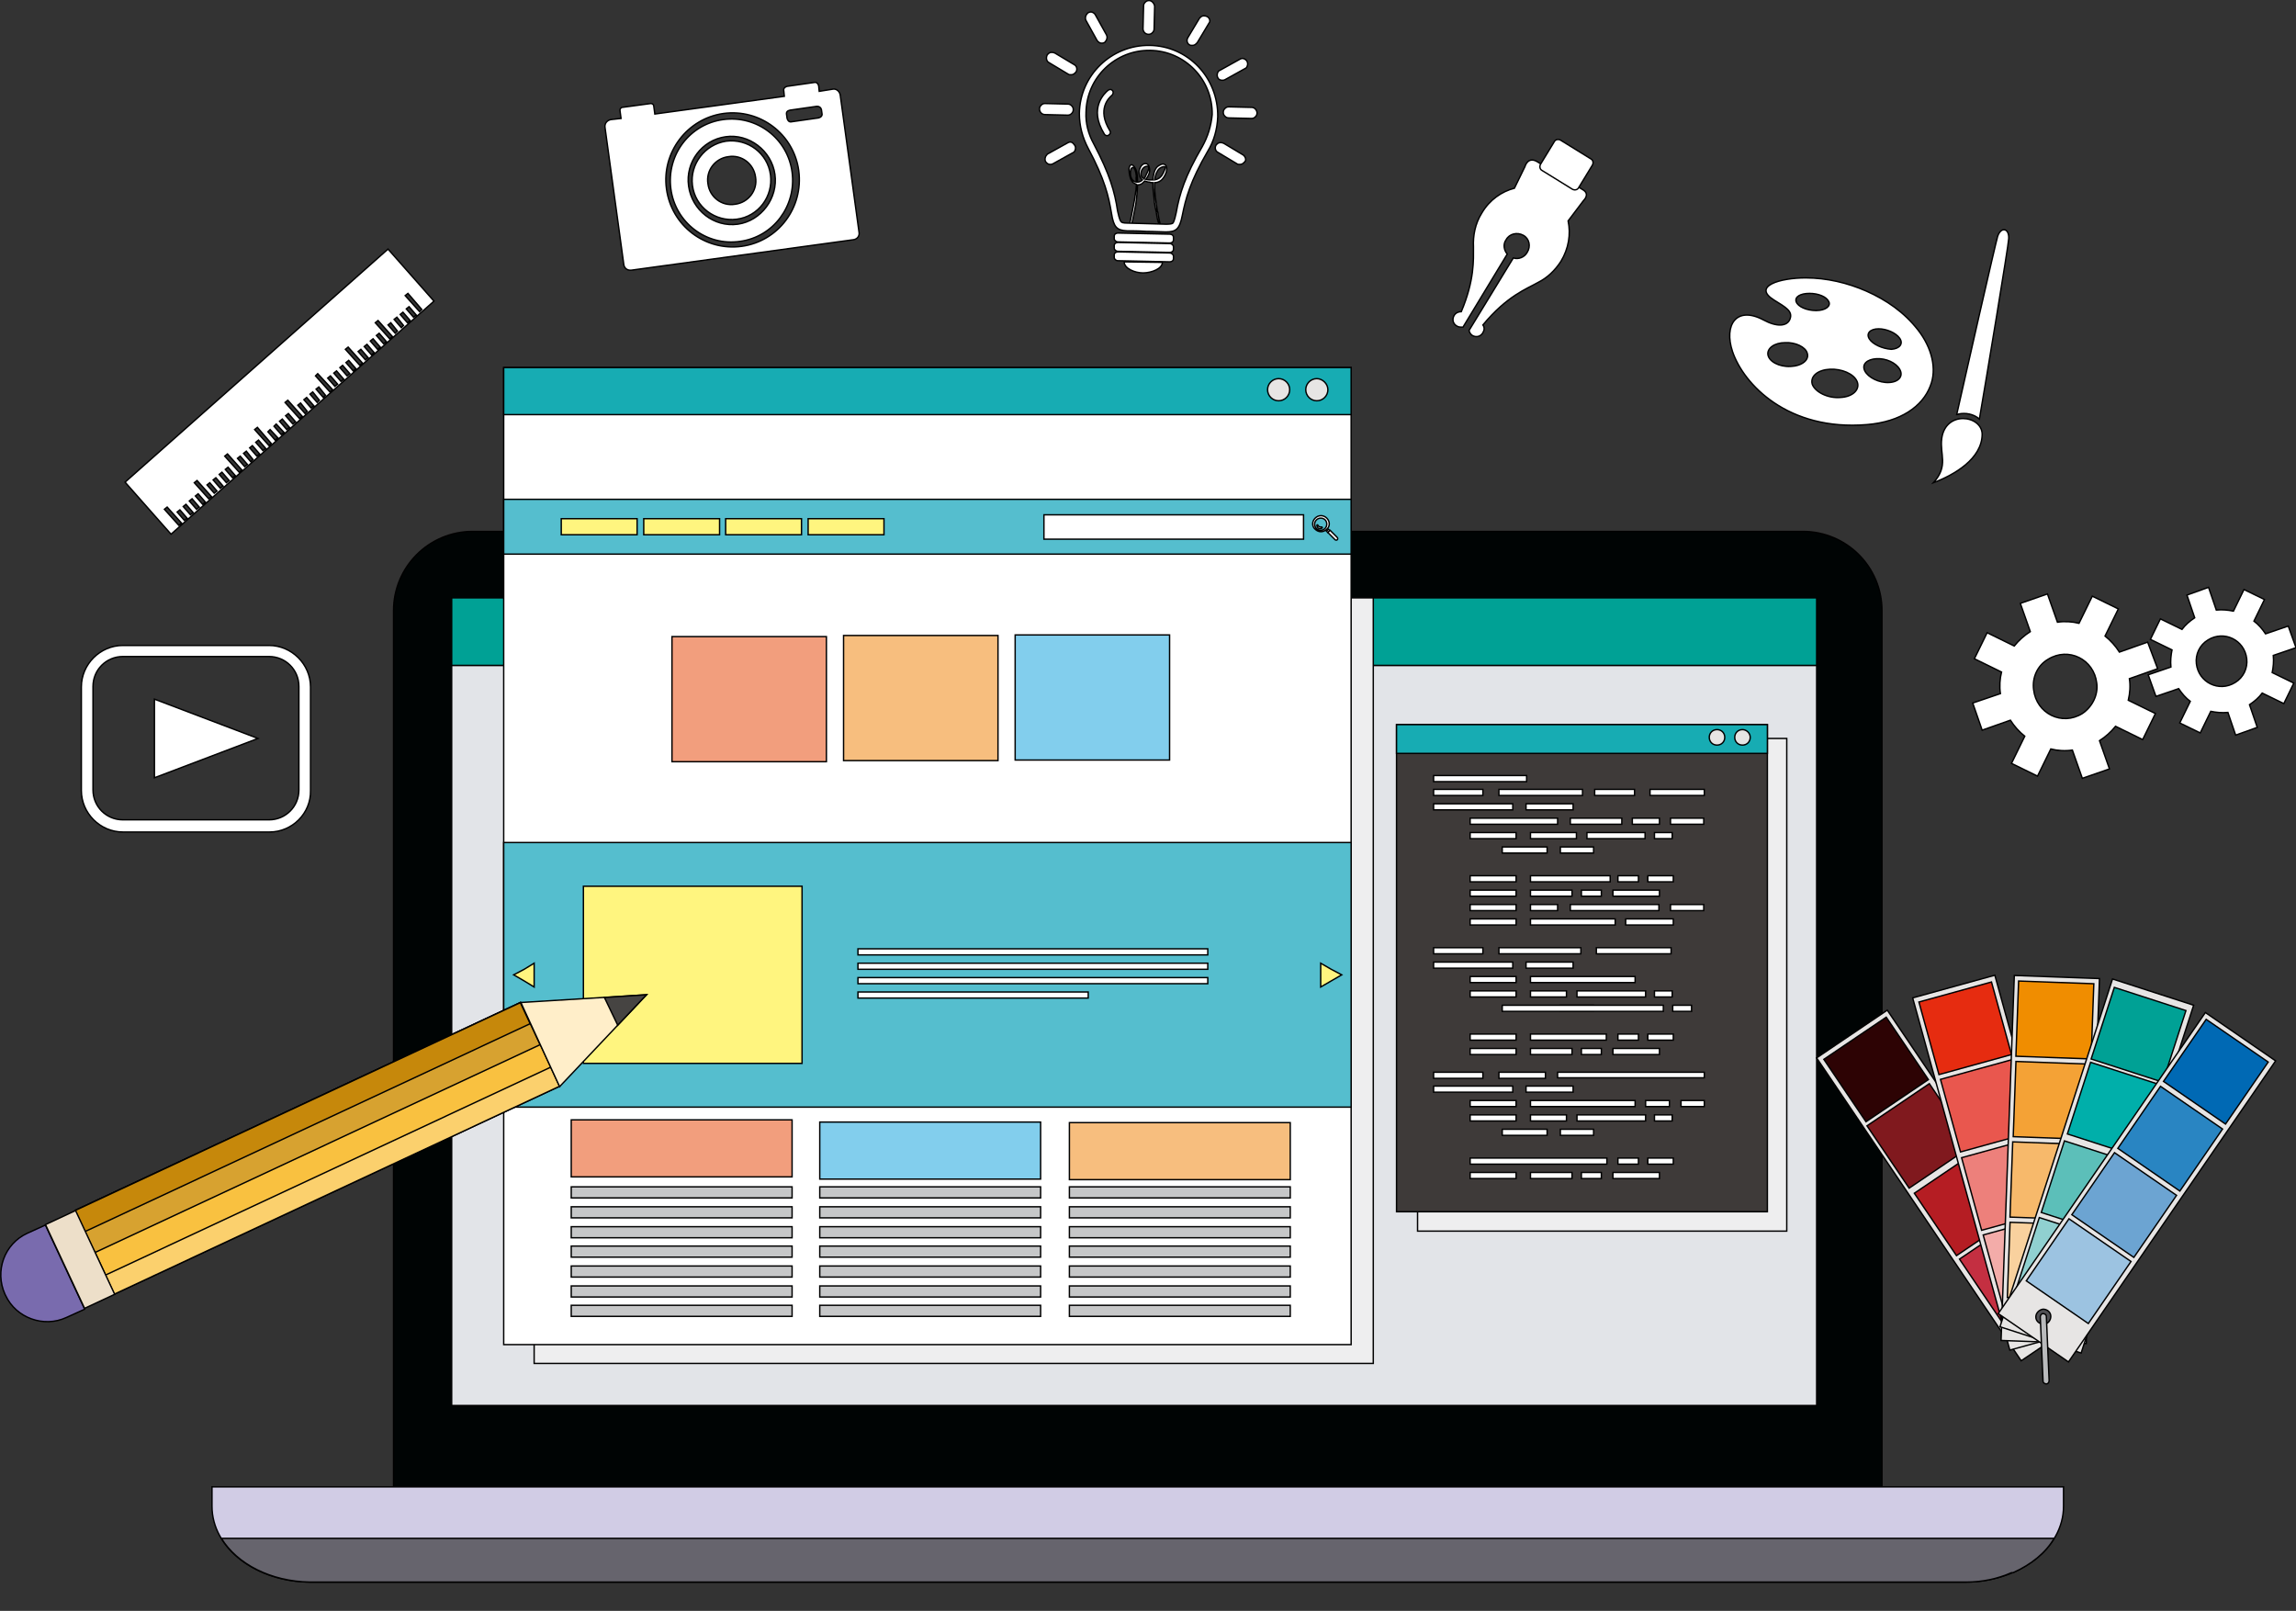 <?xml version="1.0" encoding="utf-8"?>
<!-- Generator: Adobe Illustrator 22.1.0, SVG Export Plug-In . SVG Version: 6.00 Build 0)  -->
<svg version="1.1" xmlns="http://www.w3.org/2000/svg" xmlns:xlink="http://www.w3.org/1999/xlink" x="0px" y="0px"
	 viewBox="0 0 414.8 291" style="enable-background:new 0 0 414.8 291;" xml:space="preserve">
<rect x="0" y="0" width="414.8" height="291" fill="#333333" stroke="none"/>
<style type="text/css">
	.st0{display:none;}
	.st1{fill-rule:evenodd;clip-rule:evenodd;fill:#000404;stroke:#000000;stroke-width:0.25;stroke-miterlimit:10;}
	.st2{fill-rule:evenodd;clip-rule:evenodd;fill:#D1CCE5;stroke:#000000;stroke-width:0.25;stroke-miterlimit:10;}
	.st3{fill-rule:evenodd;clip-rule:evenodd;fill:#E2E4E8;stroke:#000000;stroke-width:0.25;stroke-miterlimit:10;}
	.st4{fill-rule:evenodd;clip-rule:evenodd;fill:#EEEEEF;stroke:#000000;stroke-width:0.25;stroke-miterlimit:10;}
	.st5{fill-rule:evenodd;clip-rule:evenodd;fill:#00A195;stroke:#000000;stroke-width:0.25;stroke-miterlimit:10;}
	.st6{fill-rule:evenodd;clip-rule:evenodd;fill:#535671;stroke:#000000;stroke-width:0.25;stroke-miterlimit:10;}
	.st7{fill-rule:evenodd;clip-rule:evenodd;fill:#66646D;stroke:#000000;stroke-width:0.25;stroke-miterlimit:10;}
	.st8{fill-rule:evenodd;clip-rule:evenodd;fill:#3E3A39;stroke:#000000;stroke-width:0.25;stroke-miterlimit:10;}
	.st9{fill-rule:evenodd;clip-rule:evenodd;fill:#FFFFFF;stroke:#000000;stroke-width:0.25;stroke-miterlimit:10;}
	.st10{fill-rule:evenodd;clip-rule:evenodd;fill:#17ACB3;stroke:#000000;stroke-width:0.25;stroke-miterlimit:10;}
	.st11{fill-rule:evenodd;clip-rule:evenodd;fill:#E7E5E4;stroke:#000000;stroke-width:0.25;stroke-miterlimit:10;}
	.st12{fill-rule:evenodd;clip-rule:evenodd;fill:#55BECE;stroke:#000000;stroke-width:0.25;stroke-miterlimit:10;}
	.st13{fill-rule:evenodd;clip-rule:evenodd;fill:#FFF57F;stroke:#000000;stroke-width:0.25;stroke-miterlimit:10;}
	.st14{fill-rule:evenodd;clip-rule:evenodd;fill:#F29E7D;stroke:#000000;stroke-width:0.25;stroke-miterlimit:10;}
	.st15{fill-rule:evenodd;clip-rule:evenodd;fill:#F7BE7E;stroke:#000000;stroke-width:0.25;stroke-miterlimit:10;}
	.st16{fill-rule:evenodd;clip-rule:evenodd;fill:#82CEED;stroke:#000000;stroke-width:0.25;stroke-miterlimit:10;}
	.st17{fill-rule:evenodd;clip-rule:evenodd;fill:#C6C7C8;stroke:#000000;stroke-width:0.25;stroke-miterlimit:10;}
	.st18{fill-rule:evenodd;clip-rule:evenodd;fill:#C42F41;stroke:#000000;stroke-width:0.25;stroke-miterlimit:10;}
	.st19{fill-rule:evenodd;clip-rule:evenodd;fill:#B51D23;stroke:#000000;stroke-width:0.25;stroke-miterlimit:10;}
	.st20{fill-rule:evenodd;clip-rule:evenodd;fill:#80191E;stroke:#000000;stroke-width:0.25;stroke-miterlimit:10;}
	.st21{fill-rule:evenodd;clip-rule:evenodd;fill:#2D0304;stroke:#000000;stroke-width:0.25;stroke-miterlimit:10;}
	.st22{fill-rule:evenodd;clip-rule:evenodd;fill:#F3ACA9;stroke:#000000;stroke-width:0.25;stroke-miterlimit:10;}
	.st23{fill-rule:evenodd;clip-rule:evenodd;fill:#ED807B;stroke:#000000;stroke-width:0.25;stroke-miterlimit:10;}
	.st24{fill-rule:evenodd;clip-rule:evenodd;fill:#E9574E;stroke:#000000;stroke-width:0.25;stroke-miterlimit:10;}
	.st25{fill-rule:evenodd;clip-rule:evenodd;fill:#E62C10;stroke:#000000;stroke-width:0.25;stroke-miterlimit:10;}
	.st26{fill-rule:evenodd;clip-rule:evenodd;fill:#F9D19E;stroke:#000000;stroke-width:0.25;stroke-miterlimit:10;}
	.st27{fill-rule:evenodd;clip-rule:evenodd;fill:#F7B96B;stroke:#000000;stroke-width:0.25;stroke-miterlimit:10;}
	.st28{fill-rule:evenodd;clip-rule:evenodd;fill:#F4A236;stroke:#000000;stroke-width:0.25;stroke-miterlimit:10;}
	.st29{fill-rule:evenodd;clip-rule:evenodd;fill:#F08D00;stroke:#000000;stroke-width:0.25;stroke-miterlimit:10;}
	.st30{fill-rule:evenodd;clip-rule:evenodd;fill:#90D0D0;stroke:#000000;stroke-width:0.25;stroke-miterlimit:10;}
	.st31{fill-rule:evenodd;clip-rule:evenodd;fill:#5CBFB9;stroke:#000000;stroke-width:0.25;stroke-miterlimit:10;}
	.st32{fill-rule:evenodd;clip-rule:evenodd;fill:#00AFAA;stroke:#000000;stroke-width:0.25;stroke-miterlimit:10;}
	.st33{fill-rule:evenodd;clip-rule:evenodd;fill:#9CC3E1;stroke:#000000;stroke-width:0.25;stroke-miterlimit:10;}
	.st34{fill-rule:evenodd;clip-rule:evenodd;fill:#6CA4D2;stroke:#000000;stroke-width:0.25;stroke-miterlimit:10;}
	.st35{fill-rule:evenodd;clip-rule:evenodd;fill:#2985C2;stroke:#000000;stroke-width:0.25;stroke-miterlimit:10;}
	.st36{fill-rule:evenodd;clip-rule:evenodd;fill:#0069B4;stroke:#000000;stroke-width:0.25;stroke-miterlimit:10;}
	.st37{fill-rule:evenodd;clip-rule:evenodd;fill:#505054;stroke:#000000;stroke-width:0.25;stroke-miterlimit:10;}
	.st38{fill-rule:evenodd;clip-rule:evenodd;fill:#B9BABC;stroke:#000000;stroke-width:0.25;stroke-miterlimit:10;}
	.st39{fill-rule:evenodd;clip-rule:evenodd;fill:#F9C140;stroke:#000000;stroke-width:0.25;stroke-miterlimit:10;}
	.st40{fill-rule:evenodd;clip-rule:evenodd;fill:#FBD06D;stroke:#000000;stroke-width:0.25;stroke-miterlimit:10;}
	.st41{fill-rule:evenodd;clip-rule:evenodd;fill:#D7A230;stroke:#000000;stroke-width:0.25;stroke-miterlimit:10;}
	.st42{fill-rule:evenodd;clip-rule:evenodd;fill:#C6880B;stroke:#000000;stroke-width:0.25;stroke-miterlimit:10;}
	.st43{fill-rule:evenodd;clip-rule:evenodd;fill:#FFEEC9;stroke:#000000;stroke-width:0.25;stroke-miterlimit:10;}
	.st44{fill-rule:evenodd;clip-rule:evenodd;fill:#464442;stroke:#000000;stroke-width:0.25;stroke-miterlimit:10;}
	.st45{fill-rule:evenodd;clip-rule:evenodd;fill:#796BAE;stroke:#000000;stroke-width:0.25;stroke-miterlimit:10;}
	.st46{fill-rule:evenodd;clip-rule:evenodd;fill:#EDDFC9;stroke:#000000;stroke-width:0.25;stroke-miterlimit:10;}
</style>
<g id="BACKGROUND" class="st0">
</g>
<g id="OBJECTS">
	<g>
		<path class="st1" d="M340,269.7c0,7.9-6.4,14.3-14.3,14.3H85.4c-7.9,0-14.3-6.4-14.3-14.3V110.3c0-7.9,6.4-14.3,14.3-14.3h240.3
			c7.9,0,14.3,6.4,14.3,14.3V269.7z"/>
		<path class="st2" d="M38.3,268.6v3.5c0,7.6,8,13.7,17.8,13.7H355c9.8,0,17.8-6.1,17.8-13.7v-3.5H38.3z"/>
		<polygon class="st3" points="81.6,108 81.6,253.9 328.2,253.9 328.2,120.2 81.6,120.2 		"/>
		<rect x="256.1" y="133.4" class="st4" width="66.7" height="89"/>
		<rect x="81.6" y="108" class="st5" width="246.6" height="12.2"/>
		<rect x="96.5" y="108" class="st4" width="151.6" height="138.3"/>
		<path class="st6" d="M56,290.9L56,290.9L56,290.9L56,290.9L56,290.9L56,290.9z"/>
		<path class="st7" d="M371.1,277.9H40c2.8,4.6,8.9,7.8,16,7.9h0c0,0,0.1,0,0.1,0H355c0,0,0,0,0,0c0,0,0,0,0.1,0c0,0,0,0,0,0
			c0,0,0,0,0,0c0,0,0,0,0.1,0c0,0,0,0,0,0c0,0,0,0,0,0c0,0,0,0,0,0c3,0,5.7-0.6,8.2-1.7c0,0,0,0,0,0c0,0,0,0,0,0c0,0,0,0,0,0
			c0,0,0.1,0,0.1,0c0,0,0,0,0,0c0,0,0,0,0,0c0,0,0,0,0,0c0,0,0,0,0,0c0,0,0,0,0.1,0c0,0,0,0,0,0c0,0,0,0,0.1,0c0,0,0,0,0,0
			C367,282.6,369.6,280.5,371.1,277.9z"/>
		<rect x="252.3" y="130.9" class="st8" width="67" height="88"/>
		<g id="code">
			<rect id="code76" x="259" y="140.1" class="st9" width="16.8" height="1.1"/>
			<rect id="code75" x="259" y="142.6" class="st9" width="8.9" height="1.1"/>
			<rect id="code74" x="259" y="145.2" class="st9" width="14.3" height="1.1"/>
			<rect id="code73" x="265.6" y="150.4" class="st9" width="8.3" height="1.1"/>
			<rect id="code72" x="271.4" y="153" class="st9" width="8.1" height="1.1"/>
			<rect id="code71" x="270.8" y="142.6" class="st9" width="15.1" height="1.1"/>
			<rect id="code70" x="288.1" y="142.6" class="st9" width="7.2" height="1.1"/>
			<rect id="code69" x="298.1" y="142.6" class="st9" width="9.8" height="1.1"/>
			<rect id="code68" x="275.7" y="145.2" class="st9" width="8.5" height="1.1"/>
			<polygon id="code67" class="st9" points="274,147.8 272.4,147.8 265.6,147.8 265.6,148.9 272.4,148.9 274,148.9 281.4,148.9 
				281.4,147.8 			"/>
			<rect id="code66" x="276.5" y="150.4" class="st9" width="8.3" height="1.1"/>
			<rect id="code65" x="283.7" y="147.8" class="st9" width="9.3" height="1.1"/>
			<rect id="code64" x="294.9" y="147.8" class="st9" width="4.9" height="1.1"/>
			<rect id="code63" x="301.8" y="147.8" class="st9" width="6" height="1.1"/>
			<rect id="code62" x="286.7" y="150.4" class="st9" width="10.5" height="1.1"/>
			<rect id="code61" x="298.9" y="150.4" class="st9" width="3.2" height="1.1"/>
			<rect id="code60" x="281.9" y="153" class="st9" width="6" height="1.1"/>
			<rect id="code59" x="265.6" y="158.2" class="st9" width="8.3" height="1.1"/>
			<rect id="code58" x="265.6" y="160.8" class="st9" width="8.3" height="1.1"/>
			<rect id="code57" x="276.5" y="160.8" class="st9" width="7.5" height="1.1"/>
			<polygon id="code56" class="st9" points="284.9,158.2 283.7,158.2 276.5,158.2 276.5,159.3 283.7,159.3 284.9,159.3 290.9,159.3 
				290.9,158.2 			"/>
			<rect id="code55" x="292.3" y="158.2" class="st9" width="3.7" height="1.1"/>
			<rect id="code54" x="297.7" y="158.2" class="st9" width="4.6" height="1.1"/>
			<rect id="code53" x="291.4" y="160.8" class="st9" width="8.4" height="1.1"/>
			<rect id="code52" x="265.6" y="163.4" class="st9" width="8.3" height="1.1"/>
			<rect id="code51" x="265.6" y="166" class="st9" width="8.3" height="1.1"/>
			<rect id="code50" x="276.5" y="163.4" class="st9" width="4.9" height="1.1"/>
			<rect id="code49" x="276.5" y="166" class="st9" width="15.3" height="1.1"/>
			<polygon id="code48" class="st9" points="293,163.4 289.2,163.4 283.7,163.4 283.7,164.5 289.2,164.5 293,164.5 299.7,164.5 
				299.7,163.4 			"/>
			<rect id="code47" x="301.8" y="163.4" class="st9" width="6" height="1.1"/>
			<rect id="code46" x="293.7" y="166" class="st9" width="8.6" height="1.1"/>
			<rect id="code45" x="285.7" y="160.8" class="st9" width="3.6" height="1.1"/>
			<rect id="code44" x="259" y="171.2" class="st9" width="8.9" height="1.1"/>
			<rect id="code43" x="259" y="173.8" class="st9" width="14.3" height="1.1"/>
			<rect id="code42" x="265.6" y="176.4" class="st9" width="8.3" height="1.1"/>
			<rect id="code41" x="265.6" y="179" class="st9" width="8.3" height="1.1"/>
			<polygon id="code40" class="st9" points="283,171.2 281.4,171.2 270.8,171.2 270.8,172.3 281.4,172.3 283,172.3 285.6,172.3 
				285.6,171.2 			"/>
			<rect id="code39" x="288.4" y="171.2" class="st9" width="13.5" height="1.1"/>
			<rect id="code38" x="275.7" y="173.8" class="st9" width="8.5" height="1.1"/>
			<rect id="code37" x="276.5" y="179" class="st9" width="6.5" height="1.1"/>
			<polygon id="code36" class="st9" points="289.4,176.4 288.4,176.4 276.5,176.4 276.5,177.5 288.4,177.5 289.4,177.5 295.4,177.5 
				295.4,176.4 			"/>
			<rect id="code35" x="284.9" y="179" class="st9" width="12.4" height="1.1"/>
			<rect id="code34" x="298.9" y="179" class="st9" width="3.2" height="1.1"/>
			<rect id="code33" x="281.9" y="181.6" class="st9" width="6" height="1.1"/>
			<polygon id="code32" class="st9" points="279.6,181.6 277.4,181.6 271.4,181.6 271.4,182.7 277.4,182.7 279.6,182.7 300.5,182.7 
				300.5,181.6 			"/>
			<rect id="code31" x="302.2" y="181.6" class="st9" width="3.4" height="1.1"/>
			<rect id="code30" x="265.6" y="186.8" class="st9" width="8.3" height="1.1"/>
			<rect id="code29" x="265.6" y="189.4" class="st9" width="8.3" height="1.1"/>
			<rect id="code28" x="276.5" y="186.8" class="st9" width="13.7" height="1.1"/>
			<rect id="code27" x="276.5" y="189.4" class="st9" width="7.5" height="1.1"/>
			<rect id="code26" x="292.3" y="186.8" class="st9" width="3.7" height="1.1"/>
			<rect id="code25" x="297.7" y="186.8" class="st9" width="4.6" height="1.1"/>
			<rect id="code24" x="291.4" y="189.4" class="st9" width="8.4" height="1.1"/>
			<rect id="code23" x="285.7" y="189.4" class="st9" width="3.6" height="1.1"/>
			<rect id="code22" x="259" y="193.7" class="st9" width="8.9" height="1.1"/>
			<rect id="code21" x="259" y="196.2" class="st9" width="14.3" height="1.1"/>
			<rect id="code20" x="265.6" y="198.8" class="st9" width="8.3" height="1.1"/>
			<rect id="code19" x="265.6" y="201.4" class="st9" width="8.3" height="1.1"/>
			<rect id="code18" x="271.4" y="204" class="st9" width="8.1" height="1.1"/>
			<rect id="code17" x="270.8" y="193.7" class="st9" width="8.4" height="1.1"/>
			<polygon id="code16" class="st9" points="290.2,193.7 288.4,193.7 281.4,193.7 281.4,194.7 288.4,194.7 290.2,194.7 307.9,194.7 
				307.9,193.7 			"/>
			<rect id="code15" x="275.7" y="196.2" class="st9" width="8.5" height="1.1"/>
			<rect id="code14" x="276.5" y="201.4" class="st9" width="6.5" height="1.1"/>
			<polygon id="code13" class="st9" points="289.2,198.8 288.4,198.8 276.5,198.8 276.5,199.9 288.4,199.9 289.2,199.9 295.4,199.9 
				295.4,198.8 			"/>
			<rect id="code12" x="297.3" y="198.8" class="st9" width="4.3" height="1.1"/>
			<rect id="code11" x="303.7" y="198.8" class="st9" width="4.2" height="1.1"/>
			<rect id="code10" x="284.9" y="201.4" class="st9" width="12.4" height="1.1"/>
			<rect id="code9" x="298.9" y="201.4" class="st9" width="3.2" height="1.1"/>
			<rect id="code8" x="281.9" y="204" class="st9" width="6" height="1.1"/>
			<rect id="code7" x="265.6" y="211.8" class="st9" width="8.3" height="1.1"/>
			<polygon id="code6" class="st9" points="274,209.2 271,209.2 265.6,209.2 265.6,210.3 271,210.3 274,210.3 290.3,210.3 
				290.3,209.2 			"/>
			<rect id="code5" x="276.5" y="211.8" class="st9" width="7.5" height="1.1"/>
			<rect id="code4" x="292.3" y="209.2" class="st9" width="3.7" height="1.1"/>
			<rect id="code3" x="297.7" y="209.2" class="st9" width="4.6" height="1.1"/>
			<rect id="code2" x="291.4" y="211.8" class="st9" width="8.4" height="1.1"/>
			<rect id="code1" x="285.7" y="211.8" class="st9" width="3.6" height="1.1"/>
		</g>
		<rect x="252.3" y="130.9" class="st10" width="67" height="5.2"/>
		<path id="small-circle-2" class="st11" d="M316.2,133.2c0,0.8-0.6,1.4-1.4,1.4c-0.8,0-1.4-0.6-1.4-1.4c0-0.8,0.6-1.4,1.4-1.4
			C315.5,131.8,316.2,132.4,316.2,133.2z"/>
		<path id="small-circle-1" class="st11" d="M311.6,133.2c0,0.8-0.6,1.4-1.4,1.4c-0.8,0-1.4-0.6-1.4-1.4c0-0.8,0.6-1.4,1.4-1.4
			C311,131.8,311.6,132.4,311.6,133.2z"/>
		<g id="ui-page">
			<rect x="91" y="66.4" class="st9" width="153.1" height="176.5"/>
			<rect x="91" y="66.4" class="st10" width="153.1" height="8.5"/>
			<path class="st11" d="M239.9,70.4c0,1.1-0.9,2-2,2c-1.1,0-2-0.9-2-2c0-1.1,0.9-2,2-2C238.9,68.4,239.9,69.3,239.9,70.4z"/>
			<path class="st11" d="M233,70.4c0,1.1-0.9,2-2,2c-1.1,0-2-0.9-2-2c0-1.1,0.9-2,2-2C232.1,68.4,233,69.3,233,70.4z"/>
			<rect x="91" y="90.2" class="st12" width="153.1" height="9.9"/>
			<rect x="188.6" y="93" class="st9" width="46.9" height="4.4"/>
			<g>
				<rect x="101.4" y="93.7" class="st13" width="13.7" height="2.9"/>
				<rect x="116.3" y="93.7" class="st13" width="13.7" height="2.9"/>
				<rect x="131.1" y="93.7" class="st13" width="13.7" height="2.9"/>
				<rect x="146" y="93.7" class="st13" width="13.7" height="2.9"/>
			</g>
			<rect x="121.4" y="115" class="st14" width="27.9" height="22.6"/>
			<path class="st9" d="M238.6,93.6c-0.6,0-1.1,0.5-1.1,1.1c0,0.6,0.5,1.1,1.1,1.1c0.6,0,1.1-0.5,1.1-1.1
				C239.7,94,239.2,93.6,238.6,93.6L238.6,93.6z M237.6,93.6L237.6,93.6c0.6-0.6,1.5-0.6,2.1,0c0.6,0.6,0.6,1.5,0,2
				c-0.6,0.6-1.5,0.6-2.1,0C237,95.1,237,94.2,237.6,93.6z"/>
			<path class="st9" d="M239.9,96.2l-0.3-0.3c0.1,0,0.1-0.1,0.2-0.1c0.1-0.1,0.1-0.1,0.2-0.2l0.3,0.3L239.9,96.2z"/>
			<path class="st9" d="M241.6,97.1c0.1,0.1,0.1,0.3,0,0.4c-0.1,0.1-0.3,0.1-0.4,0l-1.3-1.3l0.4-0.4L241.6,97.1z"/>
			<path class="st9" d="M238.5,95.5c0.1,0,0.2,0,0.3-0.1h0c0.1,0,0.1-0.1,0.1-0.1c0,0-0.1-0.1-0.1-0.1c-0.1,0-0.2,0-0.2,0
				c-0.2,0-0.4-0.1-0.5-0.3c0-0.1-0.1-0.1-0.1-0.1c0,0-0.1,0.1-0.1,0.1C238,95.4,238.2,95.5,238.5,95.5L238.5,95.5z"/>
			<rect x="152.4" y="114.8" class="st15" width="27.9" height="22.6"/>
			<rect x="183.4" y="114.7" class="st16" width="27.9" height="22.6"/>
			<rect x="103.2" y="214.4" class="st17" width="39.9" height="2"/>
			<rect x="103.2" y="218" class="st17" width="39.9" height="2"/>
			<rect x="103.2" y="221.6" class="st17" width="39.9" height="2"/>
			<rect x="103.2" y="225.1" class="st17" width="39.9" height="2"/>
			<rect x="103.2" y="228.7" class="st17" width="39.9" height="2"/>
			<rect x="103.2" y="232.3" class="st17" width="39.9" height="2"/>
			<rect x="103.2" y="235.8" class="st17" width="39.9" height="2"/>
			<rect x="148.1" y="214.4" class="st17" width="39.9" height="2"/>
			<rect x="148.1" y="218" class="st17" width="39.9" height="2"/>
			<rect x="148.1" y="221.6" class="st17" width="39.9" height="2"/>
			<rect x="148.1" y="225.1" class="st17" width="39.9" height="2"/>
			<rect x="148.1" y="228.7" class="st17" width="39.9" height="2"/>
			<rect x="148.1" y="232.3" class="st17" width="39.9" height="2"/>
			<rect x="148.1" y="235.8" class="st17" width="39.9" height="2"/>
			<rect x="193.2" y="214.4" class="st17" width="39.9" height="2"/>
			<rect x="193.2" y="218" class="st17" width="39.9" height="2"/>
			<rect x="193.2" y="221.6" class="st17" width="39.9" height="2"/>
			<rect x="193.2" y="225.1" class="st17" width="39.9" height="2"/>
			<rect x="193.2" y="228.7" class="st17" width="39.9" height="2"/>
			<rect x="193.2" y="232.3" class="st17" width="39.9" height="2"/>
			<rect x="193.2" y="235.8" class="st17" width="39.9" height="2"/>
			<rect x="91" y="152.2" class="st12" width="153.1" height="47.8"/>
			<rect x="105.4" y="160.1" class="st13" width="39.5" height="32"/>
			<rect x="155" y="171.4" class="st9" width="63.2" height="1.1"/>
			<rect x="155" y="174" class="st9" width="63.2" height="1.1"/>
			<rect x="155" y="176.6" class="st9" width="63.2" height="1.1"/>
			<rect x="155" y="179.2" class="st9" width="41.6" height="1.1"/>
			<g>
				<polygon class="st13" points="92.8,176.1 94.7,175.1 96.5,174 96.5,176.1 96.5,178.3 94.7,177.2 				"/>
				<polygon class="st13" points="242.4,176.1 240.5,175.1 238.6,174 238.6,176.1 238.6,178.3 240.5,177.2 				"/>
			</g>
			<rect x="103.2" y="202.3" class="st14" width="39.9" height="10.3"/>
			<rect x="148.1" y="202.7" class="st16" width="39.9" height="10.3"/>
			<rect x="193.2" y="202.8" class="st15" width="39.9" height="10.3"/>
		</g>
		<g id="colour-swatch">
			<g>
				<g>
					
						<rect x="345.2" y="181" transform="matrix(0.829 -0.56 0.56 0.829 -59.339 234.369)" class="st11" width="15.4" height="66"/>
					<g>
						
							<rect x="356.5" y="222.5" transform="matrix(0.829 -0.56 0.56 0.829 -66.134 242.641)" class="st18" width="13.6" height="13.6"/>
						
							<rect x="348.3" y="210.5" transform="matrix(0.829 -0.56 0.56 0.829 -60.774 236.099)" class="st19" width="13.6" height="13.6"/>
						
							<rect x="340.1" y="198.4" transform="matrix(0.828 -0.56 0.56 0.828 -55.411 229.557)" class="st20" width="13.6" height="13.6"/>
						
							<rect x="332" y="186.3" transform="matrix(0.829 -0.56 0.56 0.829 -50.058 222.844)" class="st21" width="13.6" height="13.6"/>
					</g>
				</g>
				<g>
					
						<rect x="354" y="177.2" transform="matrix(0.964 -0.266 0.266 0.964 -42.843 103.612)" class="st11" width="15.4" height="66"/>
					<g>
						
							<rect x="359.8" y="221.2" transform="matrix(0.964 -0.266 0.266 0.964 -47.397 105.566)" class="st22" width="13.6" height="13.6"/>
						
							<rect x="355.9" y="207.2" transform="matrix(0.964 -0.266 0.266 0.964 -43.816 104.067)" class="st23" width="13.6" height="13.6"/>
						
							<rect x="352.1" y="193.1" transform="matrix(0.964 -0.266 0.266 0.964 -40.216 102.496)" class="st24" width="13.6" height="13.6"/>
						
							<rect x="348.2" y="179.1" transform="matrix(0.964 -0.266 0.266 0.964 -36.629 100.981)" class="st25" width="13.6" height="13.6"/>
					</g>
				</g>
				<g>
					
						<rect x="337.4" y="201.6" transform="matrix(3.627434e-02 -0.999 0.999 3.627434e-02 147.879 571.9)" class="st11" width="66" height="15.4"/>
					<g>
						
							<rect x="363" y="220.9" transform="matrix(3.594666e-02 -0.999 0.999 3.594666e-02 128.923 589.09)" class="st26" width="13.6" height="13.6"/>
						
							<rect x="363.5" y="206.3" transform="matrix(3.594771e-02 -0.999 0.999 3.594771e-02 143.972 575.586)" class="st27" width="13.6" height="13.6"/>
						
							<rect x="364" y="191.8" transform="matrix(3.608723e-02 -0.999 0.999 3.608723e-02 158.971 562.049)" class="st28" width="13.6" height="13.6"/>
						
							<rect x="364.5" y="177.2" transform="matrix(3.598404e-02 -0.999 0.999 3.598404e-02 174.058 548.566)" class="st29" width="13.6" height="13.6"/>
					</g>
				</g>
				<g>
					
						<rect x="345.6" y="203.1" transform="matrix(0.308 -0.952 0.952 0.308 61.526 506.137)" class="st11" width="66" height="15.4"/>
					<g>
						
							<rect x="366.1" y="221.5" transform="matrix(0.308 -0.951 0.951 0.308 40.831 512.822)" class="st30" width="13.6" height="13.6"/>
						
							<rect x="370.6" y="207.7" transform="matrix(0.308 -0.951 0.951 0.308 57.113 507.498)" class="st31" width="13.6" height="13.6"/>
						
							<rect x="375.1" y="193.8" transform="matrix(0.308 -0.952 0.952 0.308 73.472 502.251)" class="st32" width="13.6" height="13.6"/>
						
							<rect x="379.6" y="180" transform="matrix(0.308 -0.951 0.951 0.308 89.695 496.863)" class="st5" width="13.6" height="13.6"/>
					</g>
				</g>
				<g>
					
						<rect x="352.9" y="206.7" transform="matrix(0.567 -0.824 0.824 0.567 -9.41 410.888)" class="st11" width="66" height="15.4"/>
					<g>
						
							<rect x="368.6" y="222.8" transform="matrix(0.567 -0.824 0.824 0.567 -26.51 408.779)" class="st33" width="13.6" height="13.6"/>
						
							<rect x="376.8" y="210.8" transform="matrix(0.567 -0.824 0.824 0.567 -13.044 410.393)" class="st34" width="13.6" height="13.6"/>
						
							<rect x="385.1" y="198.8" transform="matrix(0.567 -0.824 0.824 0.567 0.448 412.052)" class="st35" width="13.6" height="13.6"/>
						
							<rect x="393.4" y="186.8" transform="matrix(0.567 -0.824 0.824 0.567 13.881 413.596)" class="st36" width="13.6" height="13.6"/>
					</g>
				</g>
			</g>
			<path class="st37" d="M369.1,236.5c0.7,0,1.4,0.5,1.4,1.3c0,0.7-0.5,1.4-1.3,1.4c-0.7,0-1.4-0.5-1.4-1.3
				C367.8,237.2,368.4,236.6,369.1,236.5z"/>
			<path class="st38" d="M369.1,237.3c0.3,0,0.6,0.2,0.6,0.5l0.5,11.6c0,0.3-0.2,0.6-0.5,0.6c-0.3,0-0.6-0.2-0.6-0.5l-0.5-11.6
				C368.6,237.6,368.8,237.3,369.1,237.3z"/>
		</g>
		<g id="large-pencil">
			
				<rect x="13" y="199.1" transform="matrix(0.906 -0.423 0.423 0.906 -82.395 43.759)" class="st39" width="88.8" height="16.7"/>
			
				<rect x="15.7" y="211.4" transform="matrix(0.906 -0.423 0.423 0.906 -84.606 45.458)" class="st40" width="88.8" height="3.8"/>
			
				<rect x="11.2" y="199.5" transform="matrix(0.906 -0.423 0.423 0.906 -80.965 42.661)" class="st41" width="88.8" height="8.4"/>
			
				<rect x="10.3" y="199.7" transform="matrix(0.906 -0.423 0.423 0.906 -80.254 42.114)" class="st42" width="88.8" height="4.2"/>
			<polygon class="st43" points="116.8,179.7 101.1,196.3 94.1,181.1 			"/>
			<polygon class="st44" points="116.8,179.7 111.6,185.2 109.2,180.2 			"/>
			<path class="st45" d="M0.9,233.8l0.1,0.2c1.9,4.1,6.9,5.9,11,4l3.3-1.5l-7.1-15.2l-3.3,1.5C0.8,224.7-1,229.6,0.9,233.8z"/>
			
				<rect x="11.5" y="219.2" transform="matrix(0.906 -0.423 0.423 0.906 -94.923 27.49)" class="st46" width="6" height="16.7"/>
		</g>
		<g id="light-bulb">
			<g>
				<path class="st9" d="M211.3,42.3l-9.3-0.2c-0.4,0-0.7,0.2-0.7,0.6l0,0.4c0,0.3,0.3,0.6,0.7,0.6l9.3,0.2c0.4,0,0.7-0.2,0.7-0.6
					l0-0.4C212,42.5,211.7,42.3,211.3,42.3z"/>
				<path class="st9" d="M211.3,44l-9.3-0.2c-0.4,0-0.7,0.2-0.7,0.6l0,0.4c0,0.3,0.3,0.6,0.7,0.6l9.3,0.2c0.4,0,0.7-0.2,0.7-0.6
					l0-0.4C212,44.3,211.7,44,211.3,44z"/>
				<path class="st9" d="M211.3,45.7l-9.3-0.2c-0.4,0-0.7,0.2-0.7,0.6l0,0.4c0,0.3,0.3,0.6,0.7,0.6l9.3,0.2c0.4,0,0.7-0.2,0.7-0.6
					l0-0.4C212,46,211.7,45.7,211.3,45.7z"/>
				<path class="st9" d="M203.1,47.3l6.9,0.1c0,1.1-1.9,1.9-3.5,1.9C205,49.3,203.1,48.5,203.1,47.3z"/>
			</g>
			<path class="st9" d="M205.3,32.9c-0.8-0.1-1.3-1.1-1-2.3c0.1-0.3,0.4-0.5,0.6-0.2c0.3,0.4,0.3,0.9,0.4,1.4
				C205.2,32.2,205.3,32.6,205.3,32.9L205.3,32.9L205.3,32.9L205.3,32.9z M206.7,32.3L206.7,32.3c-0.1-0.1-0.3-0.2-0.4-0.3
				c-0.4-0.5-0.1-1.6,0.6-1.9c0.2-0.1,0.6-0.1,0.6,0.1c0.1,0.4-0.2,0.9-0.4,1.3C207,31.8,206.8,32.1,206.7,32.3L206.7,32.3
				L206.7,32.3L206.7,32.3z M208.6,32.5L208.6,32.5c0.1-0.6,0.2-1.1,0.5-1.6c0.2-0.4,0.6-0.7,1.1-0.8c0.1,0,0.3,0,0.3,0.1
				c0,0.2,0,0.3-0.1,0.5c-0.1,0.3-0.3,0.7-0.5,1C209.6,32.1,209.2,32.4,208.6,32.5L208.6,32.5L208.6,32.5L208.6,32.5z M208.3,33
				L208.3,33c0,0.6,0,1.3,0.1,1.9c0.1,1.1,0.2,2.3,0.5,3.4c0,0.2,0.1,0.5,0.1,0.7c0.1,0.6,0.3,1.3,0.5,1.9l0.2,0
				c-0.2-0.8-0.4-1.6-0.5-2.4c0-0.1,0-0.2-0.1-0.3c-0.2-1.3-0.4-2.6-0.5-3.9c0-0.4,0-0.8,0-1.3l0,0l0,0c0.3,0,0.7-0.1,1-0.3
				c0.5-0.3,0.9-1,1.1-1.6c0.1-0.4,0.2-1.1-0.3-1.4c-0.4-0.2-0.9,0.1-1.3,0.4c-0.3,0.3-0.5,0.7-0.6,1.1c-0.1,0.4-0.2,0.9-0.2,1.3
				l0,0l0,0l-0.1,0c-0.4,0-0.8,0-1.2-0.1l0,0l0,0c0.4-0.5,0.7-1.1,0.7-1.6c0-0.4-0.1-1-0.5-1.2c-0.5-0.2-1,0.2-1.2,0.7
				c-0.3,0.6-0.3,1.3,0.1,1.9c0.1,0.1,0.2,0.2,0.3,0.3l0,0l0,0c-0.3,0.3-0.6,0.4-0.9,0.4l0,0l0,0c0-0.8,0-1.6-0.3-2.3
				c-0.1-0.2-0.5-1-0.9-0.8c-0.5,0.3-0.3,1.4-0.2,1.9c0.1,0.6,0.4,1.3,1,1.5c0.1,0,0.1,0.1,0.2,0.1l0,0l0,0c0,0.6-0.1,1.2-0.2,1.9
				c-0.2,1.4-0.5,2.8-0.8,4.3c-0.1,0.4-0.2,0.9-0.2,1.3l0.3,0c0.1-0.5,0.2-1,0.3-1.4c0.2-1.1,0.5-2.2,0.6-3.3
				c0.1-0.9,0.2-1.8,0.2-2.7l0,0c0.4,0,0.7-0.1,1-0.4c0.1-0.1,0.2-0.2,0.3-0.3l0,0l0,0c0.3,0.1,0.6,0.2,0.9,0.2
				C207.9,33,208.1,33,208.3,33L208.3,33L208.3,33z"/>
			<g>
				<path class="st9" d="M207.7,8.2c-6.9-0.1-12.6,5.4-12.7,12.3c0,2.3,0.6,4.4,1.6,6.3c3,5.6,3.7,8.7,4.2,11.7
					c0.4,2.5,0.9,3.1,2.8,3.2c0.8,0,2.1,0,3.5,0.1c1.4,0,2.7,0.1,3.5,0.1c1.9,0,2.5-0.5,3-3c0.6-3,1.4-6.1,4.6-11.6
					c1.1-1.8,1.7-3.9,1.8-6.2C220.1,14,214.6,8.3,207.7,8.2L207.7,8.2z M217.2,26.5L217.2,26.5c-3.1,5.3-4.1,8.5-4.7,11.9
					c-0.1,0.4-0.3,1.5-0.6,1.9c-0.1,0.1-0.4,0.2-1.2,0.2l-3.5-0.1l-3.5-0.1c-0.8,0-1.1-0.1-1.2-0.3c-0.3-0.4-0.5-1.5-0.6-1.9
					c-0.5-3.4-1.4-6.6-4.3-12.1c-1-1.8-1.5-3.8-1.4-5.7c0.1-6.3,5.3-11.3,11.6-11.2c6.3,0.1,11.3,5.3,11.2,11.6
					C218.8,22.8,218.2,24.7,217.2,26.5z"/>
			</g>
			<path class="st9" d="M200.9,17.2c-0.5,0.4-2.8,2.5-0.4,6.4c0.2,0.3,0.1,0.6-0.2,0.8c-0.1,0.1-0.2,0.1-0.3,0.1
				c-0.2,0-0.4-0.1-0.5-0.3c-2.9-4.7,0.1-7.4,0.7-7.9c0.3-0.2,0.6-0.2,0.8,0.1C201.2,16.6,201.1,17,200.9,17.2z"/>
			<g>
				<path class="st9" d="M226.8,19.7c-0.2-0.2-0.4-0.3-0.7-0.3l-4.1-0.1c-0.3,0-0.5,0.1-0.7,0.3c-0.2,0.2-0.3,0.4-0.3,0.7
					c0,0.3,0.1,0.5,0.3,0.7c0.2,0.2,0.4,0.3,0.7,0.3l4.1,0.1c0.3,0,0.5-0.1,0.7-0.3c0.2-0.2,0.3-0.4,0.3-0.7
					C227.1,20.2,227,19.9,226.8,19.7z"/>
				<path class="st9" d="M220.8,14.5c0.2,0,0.3,0,0.5-0.1l3.6-2c0.1,0,0.1-0.1,0.2-0.1c0,0,0,0,0,0c0.3-0.3,0.4-0.8,0.2-1.2
					c-0.1-0.2-0.3-0.4-0.6-0.5c-0.3-0.1-0.5,0-0.7,0.1l-3.6,2c-0.1,0-0.1,0.1-0.2,0.1c-0.3,0.3-0.4,0.8-0.2,1.2
					C220.1,14.3,220.4,14.5,220.8,14.5z"/>
				<path class="st9" d="M218.1,3c-0.4-0.2-0.9-0.2-1.2,0.1c-0.1,0.1-0.1,0.1-0.2,0.2l-2.1,3.5c-0.3,0.5-0.1,1.1,0.3,1.3
					c0.1,0.1,0.3,0.1,0.5,0.1c0.3,0,0.5-0.1,0.7-0.3c0.1-0.1,0.1-0.1,0.2-0.2l2.1-3.5C218.7,3.9,218.6,3.3,218.1,3z"/>
				<path class="st9" d="M189.5,11.3l3.5,2.1c0.1,0.1,0.3,0.1,0.5,0.1c0.3,0,0.5-0.1,0.7-0.3c0.1-0.1,0.1-0.1,0.2-0.2
					c0.3-0.5,0.1-1.1-0.3-1.3l-3.5-2.1c-0.4-0.2-0.9-0.2-1.2,0.1c-0.1,0.1-0.1,0.1-0.2,0.2C188.9,10.5,189.1,11.1,189.5,11.3z"/>
				<path class="st9" d="M224.6,28l-3.5-2.1c-0.4-0.2-0.9-0.2-1.2,0.1c-0.1,0.1-0.1,0.1-0.2,0.2c-0.3,0.5-0.1,1.1,0.3,1.3l3.5,2.1
					c0.1,0.1,0.3,0.1,0.5,0.1c0.3,0,0.5-0.1,0.7-0.3c0.1-0.1,0.1-0.1,0.2-0.2C225.2,28.9,225,28.3,224.6,28z"/>
				<path class="st9" d="M193.6,25.7c-0.3-0.1-0.5,0-0.7,0.1l-3.6,2c-0.1,0-0.1,0.1-0.2,0.2c-0.3,0.3-0.4,0.8-0.2,1.2
					c0.2,0.3,0.5,0.5,0.8,0.5c0.2,0,0.3,0,0.5-0.1l3.6-2c0.1,0,0.1-0.1,0.2-0.1c0.3-0.3,0.4-0.8,0.2-1.2
					C194,26,193.8,25.8,193.6,25.7z"/>
				<path class="st9" d="M197.9,2.7c-0.1-0.2-0.3-0.4-0.6-0.5c-0.2-0.1-0.5,0-0.7,0.1c-0.1,0-0.1,0.1-0.2,0.2
					c-0.3,0.3-0.4,0.8-0.2,1.2l2,3.6c0.2,0.3,0.5,0.5,0.8,0.5c0.2,0,0.3,0,0.5-0.1c0.1,0,0.1-0.1,0.2-0.2c0.3-0.3,0.4-0.8,0.2-1.2
					L197.9,2.7z"/>
				<path class="st9" d="M207.6,0.1c-0.3,0-0.5,0.1-0.7,0.3c-0.2,0.2-0.3,0.4-0.3,0.7l-0.1,4.1c0,0.5,0.4,1,1,1
					c0.3,0,0.5-0.1,0.7-0.3c0.2-0.2,0.3-0.4,0.3-0.7l0.1-4.1C208.5,0.6,208.1,0.1,207.6,0.1z"/>
				<path class="st9" d="M193.6,20.5c0.2-0.2,0.3-0.4,0.3-0.7c0-0.3-0.1-0.5-0.3-0.7c-0.2-0.2-0.4-0.3-0.7-0.3l-4.1-0.1
					c-0.3,0-0.5,0.1-0.7,0.3c-0.2,0.2-0.3,0.4-0.3,0.7c0,0.5,0.4,1,1,1l4.1,0.1C193.2,20.8,193.4,20.7,193.6,20.5z"/>
			</g>
		</g>
		<g id="pen-tool">
			<g>
				<g>
					<path class="st9" d="M273.6,34c-2.3,0.6-4.5,2.1-5.9,4.5c-1.2,1.9-1.6,4.1-1.5,6.1c0,2.4,0.2,6-2.2,11.7c-0.5,0-1,0.2-1.3,0.7
						c-0.4,0.7-0.2,1.5,0.5,1.9c0.3,0.2,0.7,0.2,1.1,0.2l8-13.2c-0.6-0.7-0.8-1.8-0.2-2.6c0.6-1.1,2-1.4,3.1-0.8
						c1.1,0.6,1.4,2,0.7,3.1c-0.5,0.9-1.6,1.3-2.5,1l-8,13.1c0.1,0.4,0.3,0.7,0.6,0.9c0.7,0.4,1.5,0.2,1.9-0.5c0.3-0.5,0.3-1,0-1.4
						c4.4-5.3,7.9-6.5,10-7.7c1.6-0.8,3-2.1,4.1-3.8c1.4-2.3,1.8-4.9,1.3-7.3l2.8-3.7c0,0,1.2-1.1-0.1-1.9c-1.3-0.8-6.4-3.9-8.3-5.1
						c-1.7-1-2.2,0.9-2.2,0.9L273.6,34z"/>
				</g>
			</g>
			<path class="st9" d="M285.2,33.9c-0.2,0.4-0.7,0.5-1.1,0.3l-5.5-3.4c-0.4-0.2-0.5-0.7-0.3-1.1l2.5-4.1c0.2-0.4,0.7-0.5,1.1-0.3
				l5.5,3.4c0.4,0.2,0.5,0.7,0.3,1.1L285.2,33.9z"/>
		</g>
		<path id="ruler" class="st9" d="M78.4,54.4L30.9,96.5l-8.3-9.4L70.1,45L78.4,54.4L78.4,54.4z M30.2,91.6L30.2,91.6L29.7,92
			l2.6,2.9l0.5-0.4L30.2,91.6L30.2,91.6z M73.7,53L73.7,53l-0.5,0.4l2.6,2.9l0.4-0.4L73.7,53L73.7,53z M73.9,55.4L73.9,55.4
			l-0.5,0.4l1.3,1.5l0.5-0.4L73.9,55.4L73.9,55.4z M72.8,56.4L72.8,56.4l-0.5,0.4l1.3,1.5l0.5-0.4L72.8,56.4L72.8,56.4z M71.7,57.3
			L71.7,57.3l-0.5,0.4l1.3,1.5l0.4-0.4L71.7,57.3L71.7,57.3z M70.6,58.3L70.6,58.3l-0.5,0.4l1.3,1.5l0.4-0.4L70.6,58.3L70.6,58.3z
			 M68.3,57.9L68.3,57.9l-0.5,0.4l2.6,2.9l0.5-0.4L68.3,57.9L68.3,57.9z M68.5,60.2L68.5,60.2L68,60.6l1.3,1.5l0.5-0.4L68.5,60.2
			L68.5,60.2z M67.4,61.2L67.4,61.2l-0.5,0.4l1.3,1.5l0.5-0.4L67.4,61.2L67.4,61.2z M66.3,62.2L66.3,62.2l-0.5,0.4l1.3,1.5l0.5-0.4
			L66.3,62.2L66.3,62.2z M65.2,63.1L65.2,63.1l-0.5,0.4l1.3,1.5l0.5-0.4L65.2,63.1L65.2,63.1z M62.9,62.7L62.9,62.7l-0.5,0.4L65,66
			l0.5-0.4L62.9,62.7L62.9,62.7z M63,65.1L63,65.1l-0.5,0.4l1.3,1.5l0.5-0.4L63,65.1L63,65.1z M61.9,66L61.9,66l-0.5,0.4l1.3,1.5
			l0.5-0.4L61.9,66L61.9,66z M60.8,67L60.8,67l-0.5,0.4l1.3,1.5l0.5-0.4L60.8,67L60.8,67z M59.7,67.9L59.7,67.9l-0.5,0.4l1.3,1.5
			l0.5-0.4L59.7,67.9L59.7,67.9z M57.4,67.5L57.4,67.5L57,67.9l2.6,2.9l0.5-0.4L57.4,67.5L57.4,67.5z M57.6,69.9L57.6,69.9l-0.5,0.4
			l1.3,1.5l0.4-0.4L57.6,69.9L57.6,69.9z M56.5,70.8L56.5,70.8L56,71.2l1.3,1.5l0.4-0.4L56.5,70.8L56.5,70.8z M55.4,71.8L55.4,71.8
			l-0.5,0.4l1.3,1.5l0.5-0.4L55.4,71.8L55.4,71.8z M54.3,72.8L54.3,72.8l-0.5,0.4l1.3,1.5l0.4-0.4L54.3,72.8L54.3,72.8z M52,72.3
			L52,72.3l-0.5,0.4l2.6,2.9l0.5-0.4L52,72.3L52,72.3z M52.1,74.7L52.1,74.7l-0.5,0.4l1.3,1.5l0.5-0.4L52.1,74.7L52.1,74.7z
			 M51,75.7L51,75.7l-0.5,0.4l1.3,1.5l0.5-0.4L51,75.7L51,75.7z M49.9,76.6L49.9,76.6L49.5,77l1.3,1.5l0.5-0.4L49.9,76.6L49.9,76.6z
			 M48.8,77.6L48.8,77.6L48.4,78l1.3,1.5l0.5-0.4L48.8,77.6L48.8,77.6z M46.5,77.2L46.5,77.2l-0.5,0.4l2.6,2.9l0.4-0.4L46.5,77.2
			L46.5,77.2z M46.7,79.5L46.7,79.5l-0.5,0.4l1.3,1.5L48,81L46.7,79.5L46.7,79.5z M45.6,80.5L45.6,80.5l-0.5,0.4l1.3,1.5l0.5-0.4
			L45.6,80.5L45.6,80.5z M44.5,81.5L44.5,81.5L44,81.9l1.3,1.5l0.4-0.4L44.5,81.5L44.5,81.5z M43.4,82.4L43.4,82.4l-0.5,0.4l1.3,1.5
			l0.5-0.4L43.4,82.4L43.4,82.4z M41.1,82L41.1,82l-0.5,0.4l2.6,2.9l0.5-0.4L41.1,82L41.1,82z M41.2,84.4L41.2,84.4l-0.5,0.4
			l1.3,1.5l0.5-0.4L41.2,84.4L41.2,84.4z M40.1,85.3L40.1,85.3l-0.5,0.4l1.3,1.5l0.5-0.4L40.1,85.3L40.1,85.3z M39,86.3L39,86.3
			l-0.5,0.4l1.3,1.5l0.5-0.4L39,86.3L39,86.3z M37.9,87.2L37.9,87.2l-0.5,0.4l1.3,1.5l0.5-0.4L37.9,87.2L37.9,87.2z M35.6,86.8
			L35.6,86.8l-0.5,0.4l2.6,2.9l0.5-0.4L35.6,86.8L35.6,86.8z M35.8,89.2L35.8,89.2l-0.5,0.4l1.3,1.5l0.5-0.4L35.8,89.2L35.8,89.2z
			 M34.7,90.1L34.7,90.1l-0.5,0.4l1.3,1.5l0.5-0.4L34.7,90.1L34.7,90.1z M33.6,91.1L33.6,91.1l-0.5,0.4l1.3,1.5l0.5-0.4L33.6,91.1
			L33.6,91.1z M32.5,92.1L32.5,92.1L32,92.5l1.3,1.5l0.5-0.4L32.5,92.1z"/>
		<g id="camera">
			<path class="st9" d="M120.4,34.1c-0.9-6.6,3.8-12.7,10.3-13.6c6.6-0.9,12.7,3.7,13.6,10.3c0.9,6.7-3.7,12.8-10.3,13.7
				C127.4,45.4,121.3,40.8,120.4,34.1L120.4,34.1z M112.4,19.4L112.4,19.4c-0.2,0-0.4,0.3-0.4,0.5l0.2,1.5l-1.8,0.2
				c-0.7,0.1-1.2,0.7-1.1,1.4l3.4,24.8c0.1,0.7,0.7,1.1,1.4,1l40.1-5.5c0.7-0.1,1.1-0.7,1-1.3l-3.4-24.8c-0.1-0.7-0.7-1.2-1.3-1.1
				l-2.5,0.4l-0.1-1c-0.1-0.4-0.4-0.7-0.8-0.6l-4.9,0.7c-0.4,0.1-0.7,0.4-0.6,0.8l0.1,1l-23.4,3.2l-0.2-1.5c0-0.2-0.3-0.4-0.5-0.4
				L112.4,19.4L112.4,19.4z M147.9,21.3L147.9,21.3c0.4-0.1,0.7-0.4,0.6-0.8l-0.1-0.7c-0.1-0.4-0.4-0.6-0.8-0.6l-4.9,0.7
				c-0.4,0.1-0.7,0.3-0.6,0.8l0.1,0.7c0.1,0.4,0.4,0.7,0.8,0.6L147.9,21.3z"/>
			<path class="st9" d="M130.7,21.6c-6.1,0.8-10.3,6.4-9.5,12.5c0.8,6.1,6.4,10.4,12.5,9.5c6-0.8,10.2-6.4,9.4-12.5
				C142.3,25,136.7,20.8,130.7,21.6L130.7,21.6z M124.4,33.6L124.4,33.6c-0.6-4.3,2.4-8.3,6.7-8.9c4.2-0.6,8.3,2.5,8.9,6.8
				c0.6,4.3-2.5,8.4-6.7,9C129,41.1,125,38,124.4,33.6z"/>
			<path class="st9" d="M131.2,25.5c3.9-0.5,7.5,2.2,8,6.1c0.5,3.9-2.2,7.5-6.1,8c-3.9,0.5-7.5-2.2-8-6.1
				C124.6,29.7,127.3,26.1,131.2,25.5L131.2,25.5z M131.6,28.3L131.6,28.3c-2.4,0.3-4.1,2.5-3.7,4.9c0.3,2.4,2.5,4.1,4.9,3.7
				c2.4-0.3,4.1-2.5,3.7-4.9C136.2,29.6,134,27.9,131.6,28.3z"/>
		</g>
		<g id="paintbrush-and-paint">
			<path id="paints" class="st9" d="M322.5,61.9c1.9-0.1,3.7,0.8,4,1.9c0.4,1.2-0.9,2.3-3,2.4c-2.1,0.1-3.9-0.9-4.1-2.1
				C319.2,62.9,320.6,61.9,322.5,61.9L322.5,61.9z M346.5,59.6L346.5,59.6c-2.5-3.2-5.7-5.4-9.3-7c-3.4-1.5-7.2-2.4-11-2.4
				c-4.6,0-9.7,1.5-5.7,4c2.1,1.3,3.4,2,2.9,3.4c-0.5,1.4-2.4,1.5-4.8,0.2c-4.9-2.6-7.2,0.9-5.6,5.7c2,5.9,10,14.4,24.3,13.2
				c6.1-0.5,10-3.3,11.4-6.9C350,66.7,349,62.8,346.5,59.6L346.5,59.6z M330.6,66.7L330.6,66.7c2.1-0.1,4.3,0.8,4.9,2.2
				c0.6,1.4-0.7,2.8-3,2.9c-2.3,0.2-4.6-1-5.1-2.4C327,67.9,328.5,66.8,330.6,66.7L330.6,66.7z M330.4,54.5L330.4,54.5
				c0.4,0.8-0.6,1.6-2.3,1.6c-1.7,0-3.3-0.7-3.6-1.6c-0.3-0.9,0.8-1.5,2.4-1.5C328.5,53,330,53.6,330.4,54.5L330.4,54.5z
				 M337.7,61.2L337.7,61.2c-0.6-1,0.2-1.8,1.7-1.8c1.4,0,3.1,0.7,3.8,1.7c0.7,1,0,1.9-1.5,2C340.1,63,338.3,62.2,337.7,61.2
				L337.7,61.2z M339,64.8L339,64.8c1.7-0.1,3.5,0.7,4.2,1.9c0.7,1.2-0.1,2.3-1.9,2.4c-1.8,0.1-3.8-0.9-4.4-2.1
				C336.3,65.8,337.3,64.9,339,64.8z"/>
			<path id="painbrush-handle" class="st9" d="M360.9,42.7c-0.3,0.9-6,25.9-7.4,32.2c0.1,0,0.2,0,0.3-0.1c1.3-0.3,2.8,0,3.8,0.9
				c1.1-6.4,5.3-31.6,5.3-32.6C363,41.2,361.5,40.9,360.9,42.7z"/>
			<path id="paintbrush-end" class="st9" d="M350.8,79.2c-0.4,2.9,1.3,4.9-1.5,8c3.7-1.4,8.8-4.3,8.8-8.8
				C358,75,351.5,74.1,350.8,79.2z"/>
		</g>
		<g id="video">
			<path class="st9" d="M22.2,118.6c-3,0-5.4,2.4-5.4,5.4v18.7c0,3,2.4,5.4,5.4,5.4h26.4c3,0,5.4-2.4,5.4-5.4v-18.7
				c0-3-2.4-5.4-5.4-5.4H22.2L22.2,118.6z M48.7,150.3H22.2c-4.1,0-7.5-3.4-7.5-7.5v-18.7c0-4.1,3.4-7.5,7.5-7.5h26.4
				c4.1,0,7.5,3.4,7.5,7.5v18.7C56.2,146.9,52.8,150.3,48.7,150.3z"/>
			<polygon class="st9" points="27.9,140.5 27.9,126.3 46.6,133.4 			"/>
		</g>
		<path id="large-cog" class="st9" d="M370,119.1c3.7-2.3,8.3,0,8.8,4.3c0.3,2.1-0.8,4.3-2.6,5.5c-3.7,2.3-8.3,0-8.8-4.3
			C367.1,122.4,368.1,120.2,370,119.1L370,119.1z M356.4,127l1.7,4.9l5.1-1.8c0.7,1.1,1.6,2.1,2.6,2.9l-2.4,4.9l4.7,2.3l2.4-4.9
			c1.2,0.3,2.6,0.4,3.9,0.2l1.8,5.1l4.9-1.7l-1.8-5.1c1.1-0.7,2.1-1.6,2.9-2.6l4.9,2.4l2.3-4.7l-4.9-2.4c0.3-1.3,0.4-2.6,0.2-3.9
			l5.1-1.8L388,116l-5.1,1.8c-0.7-1.1-1.6-2.1-2.6-2.9l2.4-4.9l-4.7-2.3l-2.4,4.9c-1.2-0.3-2.6-0.4-3.9-0.2l-1.8-5.1l-4.9,1.7
			l1.8,5.1c-1.1,0.7-2.1,1.6-2.9,2.6l-4.9-2.4l-2.3,4.7l4.9,2.4c-0.3,1.2-0.4,2.6-0.2,3.9L356.4,127z"/>
		<path id="small-cog" class="st9" d="M398.9,115.6c2.9-1.8,6.6,0,7,3.4c0.2,1.7-0.6,3.4-2.1,4.3c-2.9,1.8-6.6,0-7-3.4
			C396.6,118.2,397.4,116.5,398.9,115.6L398.9,115.6z M388.1,121.9l1.4,3.9l4.1-1.4c0.6,0.9,1.3,1.7,2.1,2.3l-1.9,3.9l3.7,1.8
			l1.9-3.9c1,0.2,2,0.3,3.1,0.2l1.4,4.1l3.9-1.4l-1.4-4.1c0.9-0.6,1.7-1.3,2.3-2.1l3.9,1.9l1.8-3.7l-3.9-1.9c0.2-1,0.3-2,0.2-3.1
			l4.1-1.4l-1.4-3.9l-4.1,1.4c-0.6-0.9-1.3-1.7-2.1-2.3l1.9-3.9l-3.7-1.8l-1.9,3.9c-1-0.2-2-0.3-3.1-0.2l-1.4-4.1l-3.9,1.4l1.4,4.1
			c-0.9,0.6-1.7,1.3-2.3,2.1l-3.9-1.9l-1.8,3.7l3.9,1.9c-0.2,1-0.3,2-0.2,3.1L388.1,121.9z"/>
	</g>
</g>
<g id="DESIGNED_BY_FREEPIK" class="st0">
</g>
</svg>
